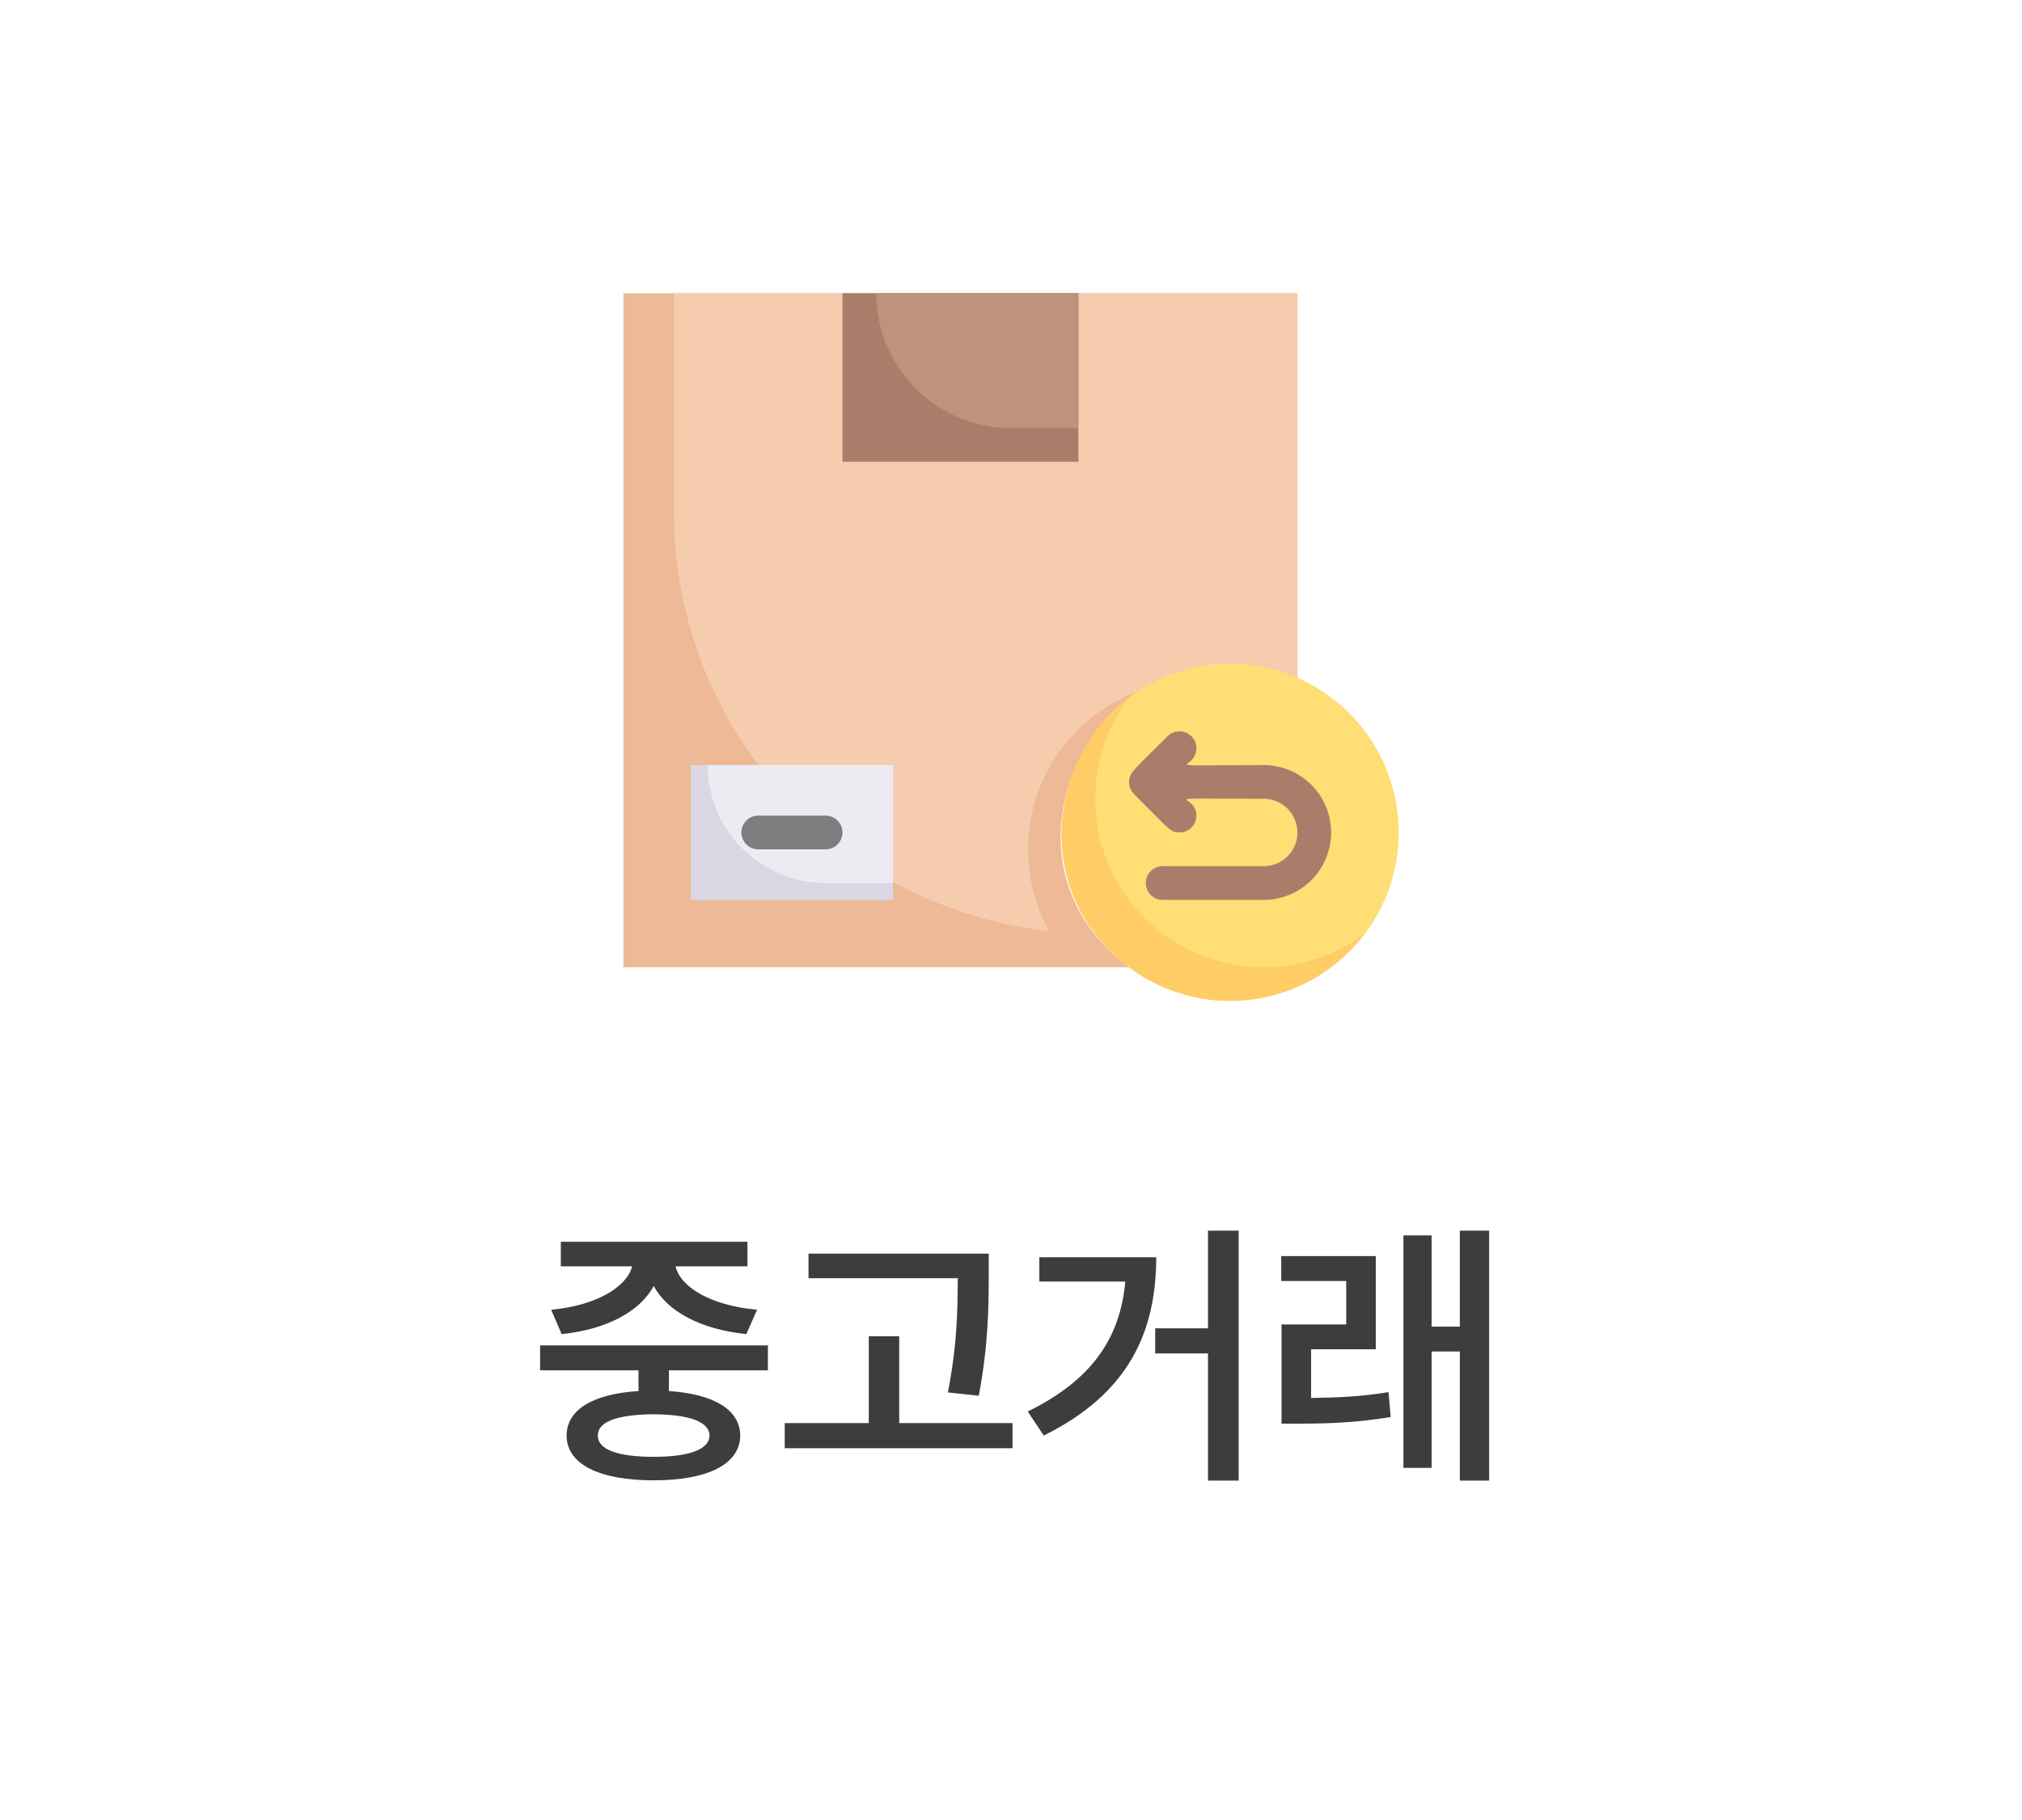 <svg width="100" height="90" viewBox="0 0 100 90" fill="none" xmlns="http://www.w3.org/2000/svg">
<path d="M37.977 66.531V67.762H33.082V68.787C35.297 68.938 36.596 69.703 36.609 70.988C36.596 72.41 34.996 73.203 32.33 73.203C29.637 73.203 28.023 72.41 28.023 70.988C28.023 69.703 29.336 68.931 31.578 68.787V67.762H26.711V66.531H37.977ZM32.33 69.936C30.525 69.949 29.555 70.305 29.568 70.988C29.555 71.672 30.525 72.041 32.33 72.041C34.094 72.041 35.078 71.672 35.092 70.988C35.078 70.305 34.094 69.949 32.33 69.936ZM36.965 61.404V62.621H33.41C33.649 63.64 35.126 64.556 37.443 64.768L36.91 65.971C34.668 65.745 33 64.85 32.33 63.592C31.66 64.843 30.02 65.745 27.777 65.971L27.258 64.768C29.527 64.556 31.004 63.626 31.264 62.621H27.736V61.404H36.965ZM48.9 61.992V63.182C48.887 64.713 48.887 66.436 48.408 69.019L46.877 68.856C47.355 66.449 47.355 64.692 47.369 63.209H39.986V61.992H48.9ZM50.076 70.373V71.617H38.81V70.373H42.967V66.08H44.471V70.373H50.076ZM61.26 60.857V73.217H59.742V66.928H57.131V65.684H59.742V60.857H61.26ZM57.185 62.17C57.172 65.82 55.873 68.883 51.621 70.988L50.828 69.799C54.027 68.233 55.401 66.142 55.654 63.373H51.402V62.17H57.185ZM68.041 62.115V66.723H64.842V69.129C66.1 69.115 67.296 69.067 68.67 68.842L68.779 70.072C67.111 70.346 65.758 70.4 64.227 70.4H63.379V65.492H66.578V63.346H63.365V62.115H68.041ZM73.647 60.857V73.217H72.197V66.832H70.803V72.588H69.408V61.09H70.803V65.602H72.197V60.857H73.647Z" fill="#3D3D3D"/>
<path d="M64.166 14.5V33.533C55.275 29.6 47.9 41.883 55.833 47.833H30.833V14.5H64.166Z" fill="#EDB996"/>
<path d="M64.166 14.5V33.533C62.894 32.976 61.502 32.746 60.118 32.864C58.734 32.982 57.401 33.444 56.241 34.208C55.121 34.63 54.105 35.287 53.262 36.136C52.419 36.985 51.769 38.005 51.355 39.128C50.942 40.251 50.775 41.449 50.866 42.642C50.957 43.835 51.304 44.995 51.883 46.042C46.784 45.479 42.071 43.056 38.648 39.234C35.226 35.413 33.333 30.463 33.333 25.333V14.5H64.166Z" fill="#F6CCAF"/>
<path d="M41.666 14.5H53.333V22.833H41.666V14.5Z" fill="#A87E6B"/>
<path d="M53.333 14.5V21.167H50C48.232 21.167 46.536 20.464 45.286 19.214C44.035 17.964 43.333 16.268 43.333 14.5H53.333Z" fill="#BE927C"/>
<path d="M34.166 37.833H44.166V44.5H34.166V37.833Z" fill="#DAD7E5"/>
<path d="M44.167 37.833V43.667H40.833C39.286 43.667 37.803 43.052 36.709 41.958C35.615 40.864 35 39.38 35 37.833H44.167Z" fill="#EDEBF2"/>
<path d="M40.833 42H37.499C37.278 42 37.066 41.912 36.91 41.756C36.754 41.6 36.666 41.388 36.666 41.167C36.666 40.946 36.754 40.734 36.91 40.577C37.066 40.421 37.278 40.333 37.499 40.333H40.833C41.054 40.333 41.266 40.421 41.422 40.577C41.578 40.734 41.666 40.946 41.666 41.167C41.666 41.388 41.578 41.6 41.422 41.756C41.266 41.912 41.054 42 40.833 42Z" fill="#7C7D7D"/>
<path d="M69.166 41.167C69.166 42.714 68.735 44.231 67.922 45.548C67.108 46.864 65.944 47.928 64.56 48.62C63.176 49.312 61.626 49.605 60.085 49.466C58.543 49.327 57.071 48.762 55.833 47.833C49.391 42.983 52.933 32.833 60.833 32.833C63.043 32.833 65.163 33.711 66.726 35.274C68.288 36.837 69.166 38.956 69.166 41.167Z" fill="#FFCC66"/>
<path d="M69.166 41.167C69.166 42.97 68.581 44.724 67.499 46.167C65.895 47.37 63.91 47.955 61.909 47.812C59.908 47.67 58.025 46.811 56.607 45.392C55.188 43.974 54.329 42.092 54.187 40.091C54.045 38.09 54.629 36.105 55.833 34.5C57.272 33.412 59.029 32.827 60.833 32.833C63.043 32.833 65.162 33.711 66.725 35.274C68.288 36.837 69.166 38.956 69.166 41.167Z" fill="#FFDE76"/>
<path d="M62.499 37.833C58.091 37.833 58.574 37.942 58.924 37.592C59.081 37.435 59.169 37.222 59.169 37C59.169 36.778 59.081 36.565 58.924 36.408C58.767 36.252 58.555 36.163 58.333 36.163C58.111 36.163 57.898 36.252 57.741 36.408C56.074 38.075 55.874 38.175 55.841 38.617C55.833 38.734 55.849 38.852 55.889 38.963C55.929 39.073 55.992 39.174 56.074 39.258C57.891 41.075 57.883 41.167 58.333 41.167C58.498 41.168 58.66 41.119 58.798 41.028C58.936 40.936 59.044 40.806 59.107 40.653C59.171 40.5 59.187 40.332 59.155 40.169C59.122 40.007 59.042 39.858 58.924 39.742C58.591 39.417 57.908 39.5 62.499 39.5C62.941 39.5 63.365 39.676 63.678 39.988C63.99 40.301 64.166 40.725 64.166 41.167C64.166 41.609 63.99 42.033 63.678 42.345C63.365 42.658 62.941 42.833 62.499 42.833H57.499C57.278 42.833 57.066 42.921 56.91 43.078C56.754 43.234 56.666 43.446 56.666 43.667C56.666 43.888 56.754 44.1 56.91 44.256C57.066 44.412 57.278 44.5 57.499 44.5H62.499C63.383 44.5 64.231 44.149 64.856 43.524C65.482 42.899 65.833 42.051 65.833 41.167C65.833 40.283 65.482 39.435 64.856 38.81C64.231 38.185 63.383 37.833 62.499 37.833Z" fill="#A87E6B"/>
</svg>
